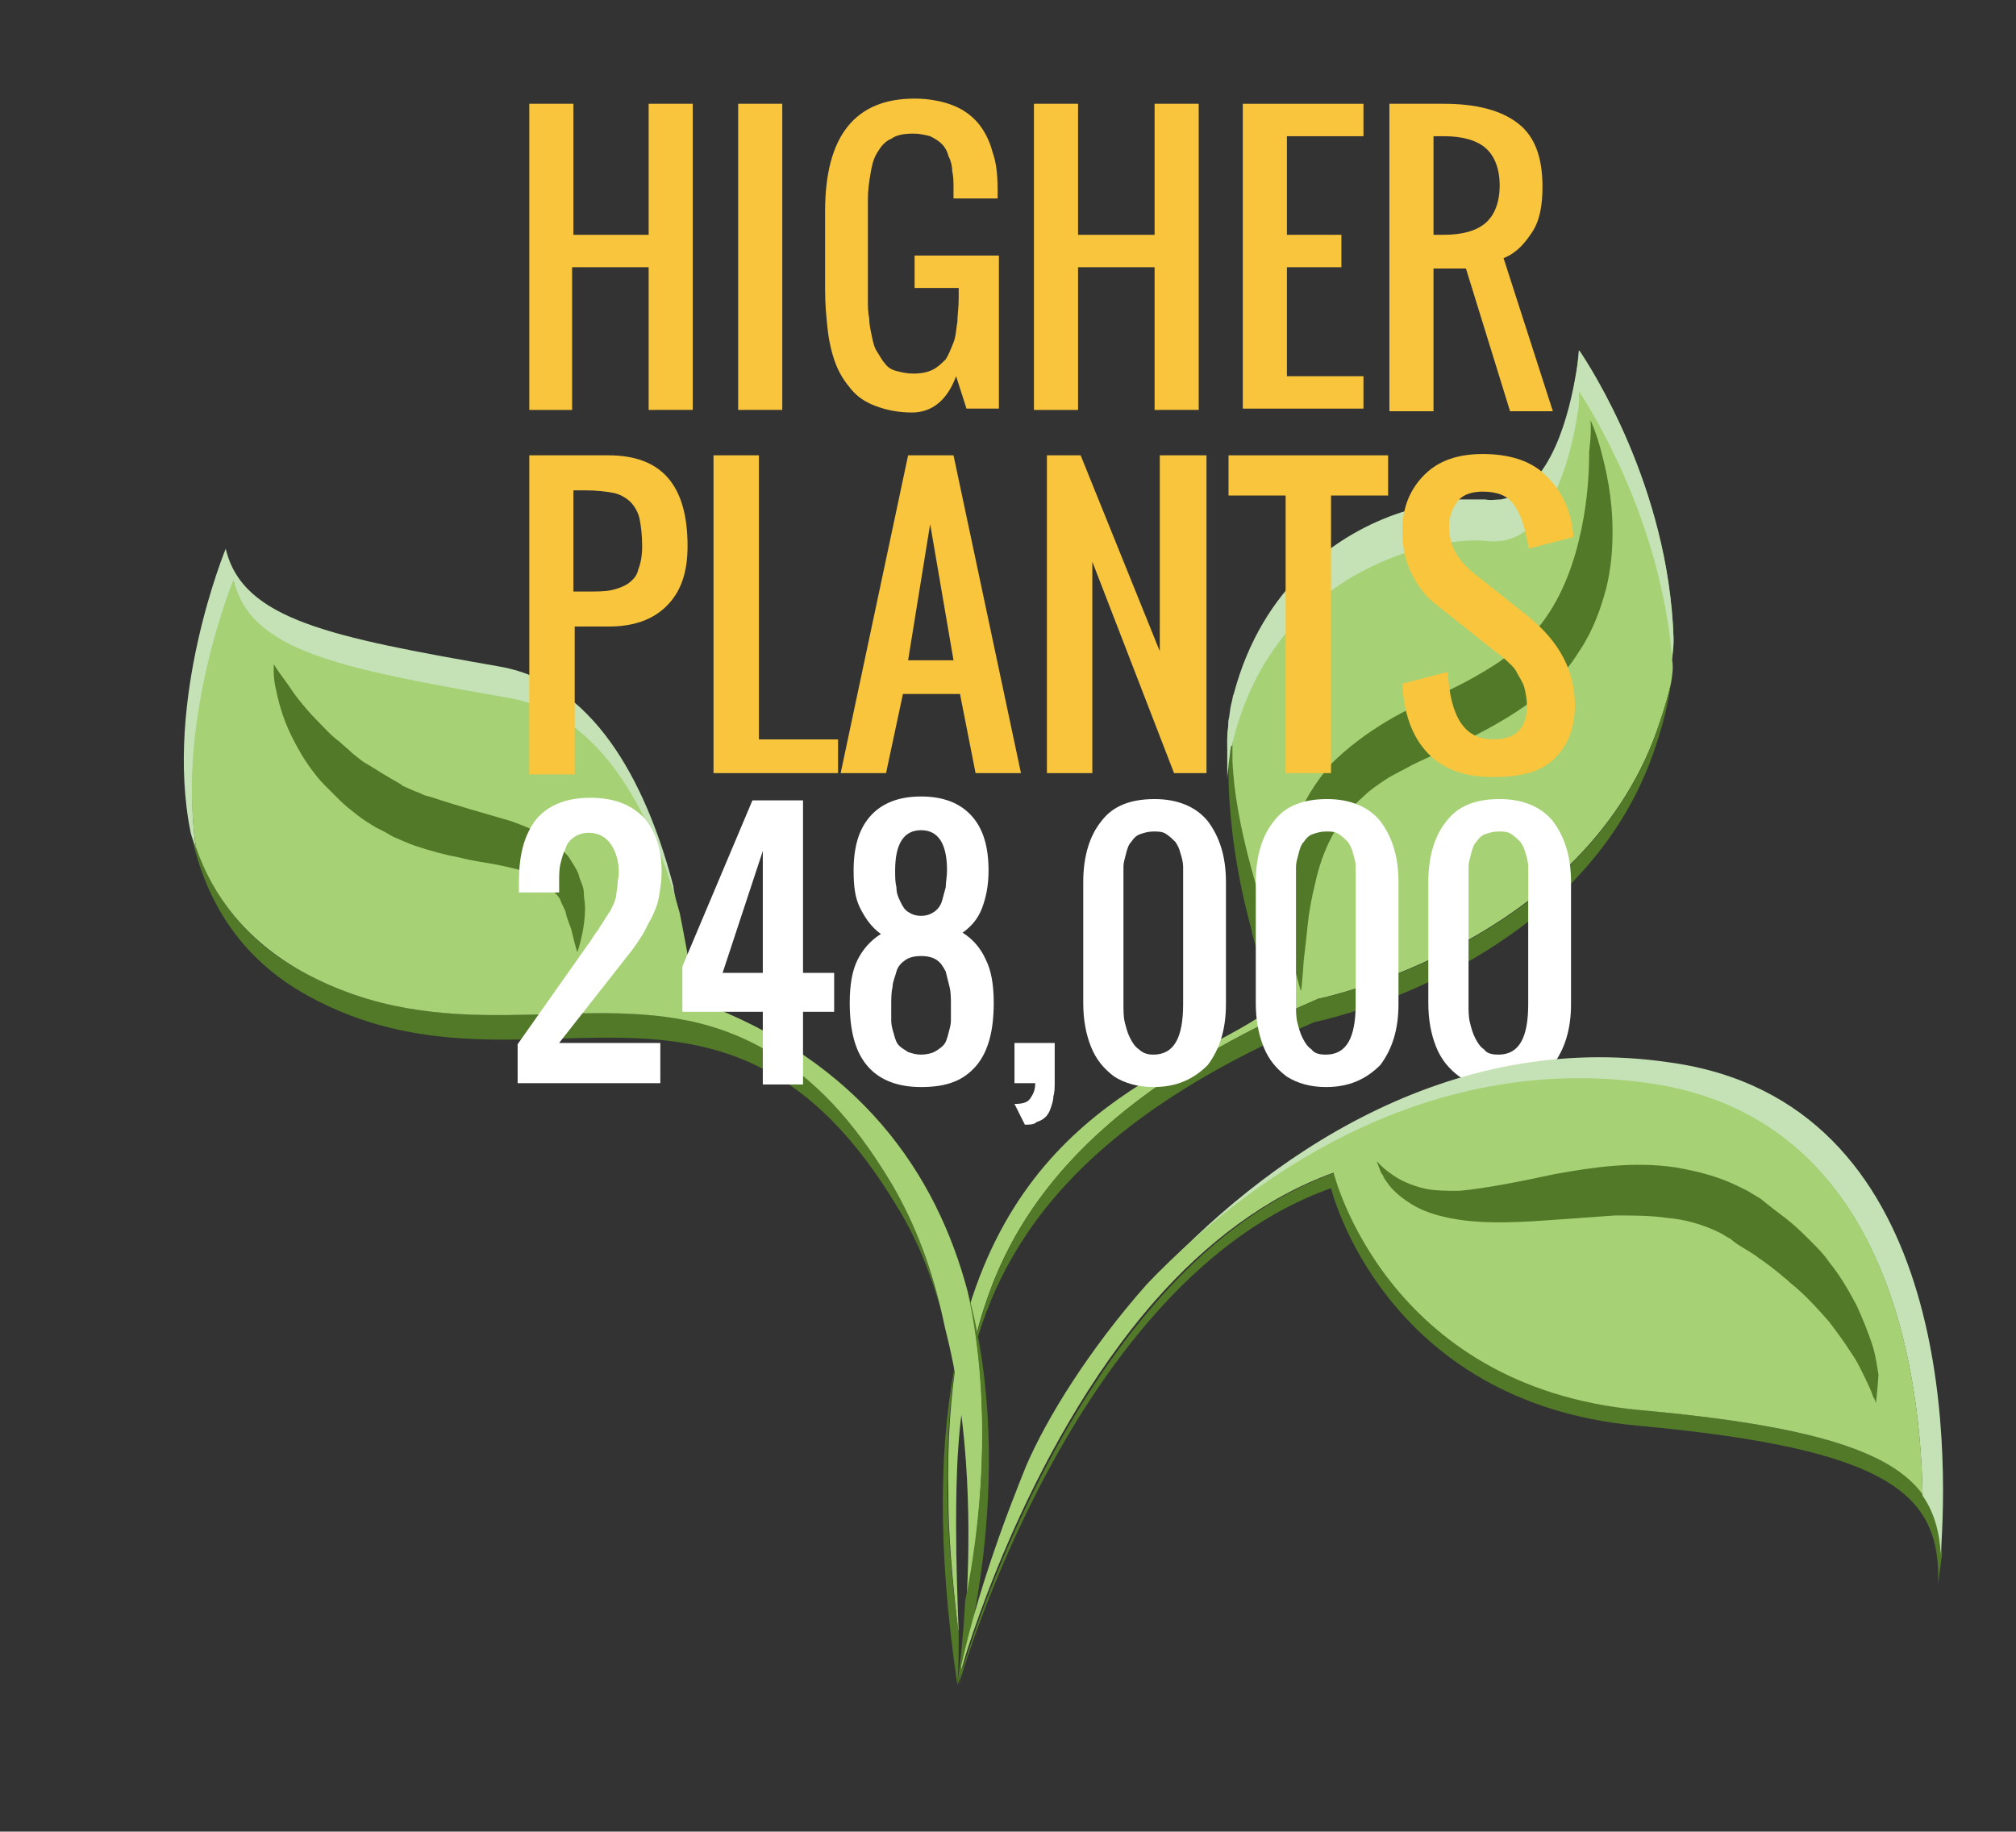 <?xml version="1.0" encoding="utf-8"?>
<!-- Generator: Adobe Illustrator 19.2.1, SVG Export Plug-In . SVG Version: 6.00 Build 0)  -->
<svg version="1.1" xmlns="http://www.w3.org/2000/svg" xmlns:xlink="http://www.w3.org/1999/xlink" x="0px" y="0px" width="155.4px"
	 height="141.2px" viewBox="0 0 155.4 141.2" enable-background="new 0 0 155.4 141.2" xml:space="preserve">
<rect x="0" y="0" width="155.4" height="141.2" fill="#333333" stroke="none"/>
<g id="plant-3">
	<g>
		<path fill="#A6D175" d="M128.8,52.7c-0.2,0.9-0.5,1.9-0.8,2.8C122.5,72.7,101.6,77,101.6,77c-1.1,0.5-2.1,0.9-3.1,1.4
			C84.7,85,78.6,92.6,76,100.4c-0.6,1.7-1,3.5-1.3,5.2l0,0c-0.9,4-1,8.1-1,12.1c0,2.7,0.1,5.5,0.2,8.2c0-0.2-0.1-0.4-0.1-0.7
			c-0.4-3.6-0.7-6.9-0.7-9.9c-0.1-4.2,0.2-7.8,0.7-11c0,0,0,0,0,0c4.1-19.5,18.5-22.1,24.4-26.7c0,0,0,0,0,0c0,0,0,0,0,0
			c0,0,0-0.1,0-0.1c-0.1-0.4-0.3-0.8-0.4-1.2c0.3-0.2,0.5-0.4,0.8-0.6c-2.3-6.5-3.5-12-3.9-16.7c0-0.5-0.1-1-0.1-1.5
			c0-0.2,0-0.3,0-0.5c0-0.5,0.1-0.9,0.1-1.4c0.1-0.4,0.4-0.8,0.4-1.1c0.1-0.3,0.3-0.8,0.3-0.8c2.2-8.3,7.6-12.5,12.6-14.1
			c0,0,0,0,0,0c0.4-0.1,0.8-0.3,1.2-0.4c0,0,0,0,0,0c0.6-0.2,1.2-0.3,1.8-0.4c0.2,0,0.4-0.1,0.6-0.1c0.4-0.1,0.7-0.1,1-0.1
			c0.2,0,0.3,0,0.5,0c0.2,0,0.3,0,0.5,0c0.2,0,0.3,0,0.5,0c0.1,0,0.3,0,0.4,0c0.4,0.1,0.8,0,1.2,0c3.9-0.6,5.3-6.7,5.8-9.8
			c0.1-0.9,0.2-1.5,0.2-1.7c0,0,0,0,0,0c0,0,0,0,0.1,0.1c0.8,1.2,6.8,10.4,7.2,22c0,0,0,0,0,0c0,0.1,0,0.3,0,0.4
			c0,0.4-0.1,0.9-0.1,1.3l0,0C129,51.5,128.9,52.1,128.8,52.7z"/>
		<path fill="#517928" d="M127.7,57.3c-5.5,17.3-26.4,21.5-26.4,21.5C83.1,86.6,76.8,96,74.7,105.7c1.7-10.3,7.6-20.4,26.9-28.7
			c0,0,20.9-4.2,26.4-21.5c0.3-0.9,0.6-1.9,0.8-2.8C128.6,54.2,128.2,55.8,127.7,57.3z"/>
		<path fill="#517928" d="M99.7,76.9c-0.3,0.2-1.1,0.5-1.4,0.7c-0.7-1.9-1.3-3.9-1.8-5.7c0,0,0-0.1,0-0.1c-1.2-4.4-1.7-8.2-1.8-11.6
			l0,0c0-0.9,0-1.8,0-2.7c0-0.2,0-0.3,0-0.5c0-0.5,0.1-0.9,0.1-1.4c0.1-0.4,0.1-0.8,0.2-1.2c0.1-0.3,0.1-0.6,0.2-0.8
			C95.1,54.8,95,56,95,57.3c0,0,0,0,0,0c0,0.4,0,0.8,0,1.3C95.2,63.6,97.1,69.7,99.7,76.9z"/>
		<path fill="#C4E2B5" d="M121.6,31.9c-0.5,3.3-2.2,10.4-7,9.8C110.4,41.3,98.2,44,95,57.3c0,0,0,0,0,0c0,0.1,0,0.2-0.1,0.2
			c-0.1,0.4-0.1,0.9-0.2,1.4c0,0.4-0.1,0.8-0.1,1.2c0-0.9,0-1.8,0-2.7c0-0.2,0-0.3,0-0.5c0-0.5,0.1-0.9,0.1-1.4
			c0.1-0.4,0.1-0.8,0.2-1.2c0.1-0.3,0.1-0.6,0.2-0.8l0,0c0,0,0,0,0,0c2.2-8.3,8-12.4,12.9-14c0,0,0,0,0,0c0.4-0.1,0.8-0.3,1.2-0.4
			c0,0,0,0,0,0c0.6-0.2,1.2-0.3,1.8-0.4c0.2,0,0.4-0.1,0.6-0.1c0.4-0.1,0.7-0.1,1-0.1c0.2,0,0.3,0,0.5,0c0.2,0,0.3,0,0.5,0
			c0.2,0,0.3,0,0.5,0c0.1,0,0.3,0,0.4,0c0.4,0.1,0.8,0,1.2,0c3.9-0.7,5.3-6.8,5.8-9.8c0.2-1,0.2-1.7,0.2-1.7s0,0,0,0c0,0,0,0,0,0
			c0,0,0,0,0.1,0.1c0.8,1.2,6.8,10.4,7.2,22c0,0,0,0,0,0c0,0.1,0,0.3,0,0.4c0,0.4-0.1,0.9-0.1,1.3c-0.9-10.9-6.4-19.4-7.1-20.5
			c-0.1-0.1-0.1-0.1-0.1-0.1S121.8,30.9,121.6,31.9z"/>
		<g>
			<path fill="#517928" d="M122.6,32.4c0,0,0.4,0.8,0.8,2.3c0.4,1.5,0.9,3.6,0.9,6.3c0,1.3-0.1,2.8-0.5,4.4c-0.4,1.5-1,3.2-2,4.7
				c-0.5,0.8-1,1.5-1.7,2.2c-0.6,0.7-1.4,1.3-2.1,1.8c-1.5,1.1-3.1,2-4.7,2.8c-1.6,0.8-3.1,1.4-4.5,2.1c-0.7,0.4-1.4,0.7-2,1.1
				c-0.6,0.4-1.2,0.8-1.7,1.3c-2.1,1.8-3.2,4.3-3.7,6.6c-0.3,1.2-0.5,2.3-0.6,3.3c-0.1,1-0.2,1.9-0.3,2.7c-0.1,1.5-0.2,2.4-0.2,2.4
				s-0.1-0.2-0.2-0.6c-0.1-0.4-0.3-1-0.4-1.7c-0.2-0.7-0.4-1.7-0.5-2.7c-0.1-1.1-0.2-2.3-0.1-3.6c0.1-1.4,0.3-2.9,0.8-4.4
				c0.5-1.5,1.5-3.1,2.7-4.5c1.3-1.3,2.8-2.4,4.3-3.3c1.5-0.9,3.1-1.6,4.6-2.3c1.5-0.7,2.9-1.5,4.1-2.3c0.7-0.5,1.2-0.9,1.8-1.4
				c0.5-0.5,1-1,1.4-1.5c1.7-2.2,2.6-4.9,3.1-7.3c0.5-2.4,0.6-4.5,0.6-6C122.7,33.2,122.6,32.4,122.6,32.4z"/>
		</g>
	</g>
	<path fill="#517928" d="M73.8,129.9c-1.6-10.8-1.4-19.1,0-25.6c-1,5.7-1.1,12.8,0.1,21.6C73.9,127.3,73.9,128.6,73.8,129.9z"/>
</g>
<g id="plant-2">
	<g>
		<path fill="#517928" d="M72.7,101.6c-0.8-3-1.9-5.9-3.5-8.5c-13.4-22.4-28.6-7.1-45.4-16.3c-5.5-3-8.1-7.7-9.1-12.7
			c1.3,4.3,3.8,8.2,8.6,10.8c16.8,9.2,32-6.1,45.4,16.3C70.6,94.3,71.8,97.9,72.7,101.6z"/>
		<path fill="#C4E2B5" d="M52.4,70.5c-1.9-6.9-5.7-15.3-13.2-16.6c-13.1-2.3-19.9-3.7-21.2-9.1c0,0-4.3,10.6-2.9,20.6
			c-0.1-0.4-0.3-0.8-0.4-1.2c0,0,0,0,0,0c-2.1-10.3,2.7-21.9,2.7-21.9c1.3,5.5,8.1,6.8,21.2,9.1c7.7,1.4,11.5,10,13.3,16.9
			C52,69.1,52.2,69.8,52.4,70.5z"/>
		<path fill="#A6D175" d="M74.6,99.6c0.1,0.4,0.2,0.9,0.3,1.3l0,0c1.2,6.5,0.9,13,0.3,18c-0.2,1.7-0.5,3.3-0.7,4.6
			c0.3-5.3,0.3-13.2-1.5-20.5c-0.1-0.4-0.2-0.8-0.3-1.3c-0.8-3.7-2.1-7.3-4-10.5c-1.5-2.5-3-4.5-4.5-6.1c-3.3-3.5-6.7-5.3-10.2-6.2
			c-9.5-2.4-19.8,2-30.7-4c-4.3-2.4-6.9-5.8-8.2-9.6c-1.5-10,2.9-20.6,2.9-20.6c1.3,5.5,8.1,6.8,21.2,9.1
			c7.5,1.3,11.3,9.7,13.2,16.6l0,0c0.4,2,0.7,3.7,0.9,4.9c0.2,1.1,0.2,1.8,0.2,1.8c0.1,0,0.2,0.1,0.3,0.1
			C66.3,81.8,72.2,90.5,74.6,99.6z"/>
		<g>
			<path fill="#517928" d="M21.1,51.2c0,0,0.3,0.5,0.9,1.3c0.3,0.4,0.6,0.9,1,1.4c0.4,0.5,0.9,1.1,1.4,1.6c0.6,0.6,1.1,1.2,1.8,1.7
				c0.3,0.3,0.7,0.6,1,0.9c0.4,0.3,0.7,0.6,1.1,0.8c0.8,0.5,1.6,1,2.5,1.5l0.3,0.2l0,0c0,0-0.1-0.1-0.1,0l0,0l0,0l0.1,0l0.2,0.1
				l0.7,0.3c0.3,0.1,0.5,0.2,0.7,0.3l0.7,0.2c0.9,0.3,1.9,0.6,2.9,0.9c1,0.3,2.1,0.6,3.1,0.9c1.1,0.4,2.1,0.8,3.1,1.5
				c0.5,0.3,0.9,0.8,1.3,1.2c0.3,0.5,0.6,0.9,0.8,1.4c0.1,0.5,0.4,0.9,0.4,1.4c0,0.4,0.1,0.8,0.1,1.2c0,0.7-0.1,1.4-0.2,1.9
				c-0.2,1-0.4,1.5-0.4,1.5s-0.2-0.6-0.4-1.5c-0.1-0.5-0.4-1-0.5-1.6c-0.1-0.3-0.3-0.6-0.4-0.9c-0.1-0.3-0.4-0.5-0.6-0.8
				c-0.2-0.2-0.5-0.5-0.7-0.7c-0.3-0.2-0.6-0.4-0.9-0.5c-0.7-0.3-1.5-0.5-2.5-0.7c-0.9-0.2-2-0.3-3.1-0.6c-1.1-0.2-2.2-0.5-3.4-0.9
				c-0.6-0.2-1.2-0.5-1.7-0.7l-0.7-0.4L29.4,64L29,63.8c-0.5-0.3-1-0.6-1.5-1c-0.5-0.4-0.9-0.7-1.3-1.1c-0.4-0.4-0.8-0.8-1.2-1.2
				c-0.4-0.4-0.7-0.8-1-1.2c-0.6-0.8-1.1-1.7-1.5-2.5c-0.8-1.6-1.1-3-1.3-4c-0.1-0.5-0.1-0.9-0.1-1.2C21.1,51.4,21.1,51.2,21.1,51.2
				z"/>
		</g>
	</g>
	<path fill="#517928" d="M73.8,129.9c0-0.2,0.4-2.7,0.6-6.5c1.1-5.3,2.2-14.6,0.2-23.8C78.6,114.1,74,129.5,73.8,129.9z"/>
</g>
<g id="plant-text">
	<g>
		<rect x="39.1" y="8" fill="none" width="91.1" height="82.3"/>
		<path fill="#F9C53D" d="M40.8,31.6V8h3.4v10.1H50V8h3.4v23.6H50v-11h-5.9v11H40.8z"/>
		<path fill="#F9C53D" d="M56.9,31.6V8h3.4v23.6H56.9z"/>
		<path fill="#F9C53D" d="M70.3,31.8c-1.1,0-2-0.2-2.8-0.5c-0.8-0.3-1.4-0.7-1.9-1.3s-0.9-1.2-1.2-2c-0.3-0.8-0.5-1.7-0.6-2.6
			c-0.1-0.9-0.2-1.9-0.2-3.1v-6c0-5.8,2.3-8.7,6.9-8.7c1.1,0,2.1,0.2,2.9,0.5c0.8,0.3,1.5,0.8,2,1.4s0.9,1.4,1.1,2.2
			c0.3,0.8,0.4,1.8,0.4,2.9c0,0.2,0,0.4,0,0.7h-3.4v-0.7c0-0.6,0-1-0.1-1.4c0-0.4-0.1-0.8-0.3-1.2c-0.1-0.4-0.3-0.7-0.5-0.9
			c-0.2-0.2-0.5-0.4-0.9-0.6c-0.4-0.1-0.8-0.2-1.3-0.2c-0.7,0-1.3,0.1-1.7,0.4c-0.5,0.2-0.8,0.6-1.1,1.1c-0.3,0.5-0.4,1-0.5,1.6
			c-0.1,0.6-0.2,1.2-0.2,2v7.6c0,0.6,0,1.1,0.1,1.5c0,0.5,0.1,0.9,0.2,1.4c0.1,0.5,0.2,0.9,0.4,1.2c0.2,0.3,0.4,0.7,0.6,0.9
			c0.2,0.3,0.5,0.5,0.9,0.6c0.4,0.1,0.8,0.2,1.3,0.2c0.6,0,1.1-0.1,1.5-0.3c0.4-0.2,0.7-0.5,1-0.8c0.2-0.3,0.4-0.8,0.6-1.3
			s0.2-1.1,0.3-1.6c0-0.5,0.1-1.1,0.1-1.8v-0.8h-3.4v-2.5H77v11.8h-2.5l-0.8-2.5C73,30.9,71.8,31.8,70.3,31.8z"/>
		<path fill="#F9C53D" d="M79.7,31.6V8h3.4v10.1H89V8h3.4v23.6H89v-11h-5.9v11H79.7z"/>
		<path fill="#F9C53D" d="M95.8,31.6V8h9.3v2.5h-5.9v7.6h4.2v2.5h-4.2v8.4h5.9v2.5H95.8z"/>
		<path fill="#F9C53D" d="M107.1,31.6V8h4.2c2.5,0,4.4,0.5,5.7,1.5c1.3,1,1.9,2.6,1.9,4.9c0,1.4-0.2,2.6-0.8,3.5s-1.2,1.6-2.2,2
			l3.8,11.8h-3.3l-3.4-11h-2.5v11H107.1z M110.5,18.1h0.8c1.4,0,2.5-0.3,3.2-0.9c0.7-0.6,1.1-1.6,1.1-2.9s-0.4-2.3-1.1-2.9
			c-0.7-0.6-1.8-0.9-3.2-0.9h-0.8V18.1z"/>
		<path fill="#F9C53D" d="M40.8,59.6V35.1h6.1c4.1,0,6.1,2.3,6.1,7c0,2-0.5,3.5-1.6,4.6s-2.6,1.6-4.5,1.6h-2.6v11.4H40.8z
			 M44.3,45.6h0.9c0.8,0,1.4,0,1.9-0.1s1-0.3,1.3-0.5c0.4-0.3,0.7-0.6,0.8-1.1c0.2-0.5,0.3-1.1,0.3-1.8c0-0.9-0.1-1.6-0.2-2.1
			c-0.1-0.5-0.4-1-0.7-1.3s-0.8-0.6-1.3-0.7c-0.5-0.1-1.3-0.2-2.2-0.2h-0.9V45.6z"/>
		<path fill="#F9C53D" d="M55,59.6V35.1h3.5V57h6.1v2.6H55z"/>
		<path fill="#F9C53D" d="M64.8,59.6L70,35.1h3.5l5.2,24.5h-3.5L74,53.5h-4.4l-1.3,6.1H64.8z M70,50.9h3.5l-1.8-10.5L70,50.9z"/>
		<path fill="#F9C53D" d="M80.7,59.6V35.1h2.6l6.1,15.1V35.1H93v24.5h-2.5l-6.3-16.3v16.3H80.7z"/>
		<path fill="#F9C53D" d="M99.1,59.6V38.2h-4.4v-3.1H107v3.1h-4.4v21.4H99.1z"/>
		<path fill="#F9C53D" d="M115.1,59.9c-2.2,0-3.9-0.6-5.1-1.9s-1.8-3.1-1.9-5.3l3.5-0.9c0.2,3.5,1.3,5.2,3.5,5.2
			c1.8,0,2.6-0.9,2.6-2.6c0-0.5-0.1-1-0.2-1.4s-0.4-0.8-0.6-1.2s-0.6-0.7-0.8-0.9s-0.6-0.5-1-0.8l-4.4-3.5c-0.8-0.6-1.4-1.4-1.9-2.4
			s-0.7-2.1-0.7-3.3c0-1.8,0.6-3.2,1.7-4.3s2.6-1.6,4.5-1.6c2,0,3.6,0.5,4.7,1.5s1.9,2.3,2.2,4.1c0,0.2,0.1,0.5,0.1,0.8l-3.5,0.9
			c0-0.2,0-0.4-0.1-0.7c-0.2-1.1-0.5-2-1-2.7s-1.3-1-2.4-1c-0.8,0-1.5,0.2-1.9,0.7s-0.7,1.1-0.7,2c0,1.4,0.6,2.5,1.8,3.5l4.4,3.5
			c2.3,1.9,3.5,4.1,3.5,6.8c0,1.8-0.6,3.2-1.7,4.2S117,59.9,115.1,59.9z"/>
		<path fill="#FFFFFF" d="M39.9,83.6v-3.1l5.5-7.8c0.1-0.1,0.2-0.3,0.4-0.6c0.2-0.3,0.4-0.5,0.4-0.6c0.1-0.1,0.2-0.3,0.4-0.6
			c0.2-0.3,0.3-0.5,0.4-0.6c0.1-0.2,0.2-0.4,0.3-0.6c0.1-0.3,0.2-0.5,0.2-0.7c0-0.2,0.1-0.5,0.1-0.8c0-0.3,0.1-0.6,0.1-0.9
			c0-0.9-0.2-1.6-0.6-2.2c-0.4-0.6-1-0.9-1.7-0.9c-0.4,0-0.8,0.1-1.1,0.3c-0.3,0.2-0.6,0.5-0.7,0.9c-0.2,0.4-0.3,0.8-0.4,1.2
			s-0.1,0.9-0.1,1.4v0.8h-3.1V68c0-2.1,0.4-3.6,1.3-4.8c0.9-1.1,2.3-1.7,4.2-1.7c1.8,0,3.1,0.5,4.1,1.5c0.9,1,1.4,2.4,1.4,4.2
			c0,0.7-0.1,1.3-0.2,1.9c-0.1,0.6-0.3,1.1-0.6,1.7c-0.3,0.5-0.5,1-0.7,1.3c-0.2,0.3-0.5,0.8-0.9,1.3l-5.5,7h7.8v3.1H39.9z"/>
		<path fill="#FFFFFF" d="M58.8,83.6V78h-6.2v-3.5L58,61.7h3.9V75h2.4v3h-2.4v5.6H58.8z M55.7,75h3.1v-9.4L55.7,75z"/>
		<path fill="#FFFFFF" d="M71,83.8c-1.9,0-3.3-0.6-4.2-1.7c-0.9-1.1-1.3-2.7-1.3-4.8c0-1.4,0.2-2.5,0.6-3.3c0.4-0.8,1-1.5,1.8-2
			c-0.7-0.5-1.2-1.2-1.6-2s-0.5-1.7-0.5-2.9c0-1.8,0.4-3.2,1.3-4.2c0.9-1,2.2-1.5,3.9-1.5c1.7,0,3,0.5,3.9,1.5
			c0.9,1,1.3,2.4,1.3,4.2c0,1.2-0.2,2.1-0.5,2.9c-0.3,0.8-0.8,1.4-1.5,1.9c0.8,0.5,1.4,1.2,1.8,2.1c0.4,0.8,0.6,1.9,0.6,3.3
			c0,2.1-0.4,3.7-1.3,4.8C74.3,83.3,73,83.8,71,83.8z M70,81.1c0.3,0.1,0.6,0.2,1,0.2s0.8-0.1,1-0.2s0.5-0.3,0.7-0.5
			c0.2-0.2,0.3-0.5,0.4-0.9s0.2-0.7,0.2-1s0-0.7,0-1.2c0-0.5,0-1-0.1-1.4c-0.1-0.4-0.2-0.8-0.3-1.2c-0.2-0.4-0.4-0.7-0.7-0.9
			c-0.3-0.2-0.7-0.3-1.2-0.3s-0.9,0.1-1.2,0.3c-0.3,0.2-0.6,0.5-0.7,0.9s-0.3,0.8-0.3,1.2c-0.1,0.4-0.1,0.9-0.1,1.4
			c0,0.5,0,0.9,0,1.2c0,0.3,0.1,0.7,0.2,1c0.1,0.4,0.2,0.7,0.4,0.9S69.7,80.9,70,81.1z M71,70.6c0.4,0,0.7-0.1,1-0.3
			s0.5-0.5,0.6-0.8c0.1-0.4,0.2-0.7,0.3-1.1c0-0.4,0.1-0.8,0.1-1.3c0-2.1-0.7-3.1-2-3.1c-1.3,0-2,1-2,3.1c0,0.5,0,0.9,0.1,1.3
			c0,0.4,0.1,0.7,0.3,1.1s0.3,0.6,0.6,0.8S70.6,70.6,71,70.6z"/>
		<path fill="#FFFFFF" d="M79,86.7l-0.8-1.6c0.6,0,1-0.1,1.2-0.4s0.4-0.6,0.4-1.2h-1.6v-3.1h3.1c0,1.2,0,2.2,0,3
			c0,0.4,0,0.8-0.1,1.1c0,0.3-0.1,0.6-0.2,0.9s-0.2,0.5-0.4,0.7s-0.4,0.3-0.7,0.4C79.7,86.7,79.4,86.7,79,86.7z"/>
		<path fill="#FFFFFF" d="M88.9,83.8c-1.2,0-2.2-0.3-3-0.8c-0.8-0.6-1.4-1.3-1.8-2.3c-0.4-1-0.6-2.1-0.6-3.4V68c0-2,0.5-3.6,1.4-4.7
			c0.9-1.2,2.3-1.7,4.1-1.7c1.8,0,3.2,0.6,4.1,1.7c0.9,1.2,1.4,2.7,1.4,4.7v9.4c0,2-0.5,3.5-1.4,4.7C92,83.2,90.7,83.8,88.9,83.8z
			 M88.9,81.3c1.6,0,2.3-1.3,2.3-3.9V68c0-0.4,0-0.8,0-1.2c0-0.3-0.1-0.7-0.2-1c-0.1-0.4-0.2-0.6-0.4-0.9c-0.2-0.2-0.4-0.4-0.7-0.6
			s-0.6-0.2-1-0.2s-0.7,0.1-1,0.2s-0.5,0.3-0.7,0.6c-0.2,0.2-0.3,0.5-0.4,0.9c-0.1,0.4-0.2,0.7-0.2,1c0,0.3,0,0.7,0,1.2v9.4
			c0,0.5,0,1,0.1,1.4s0.2,0.8,0.4,1.2c0.2,0.4,0.4,0.7,0.7,0.9C88.1,81.2,88.5,81.3,88.9,81.3z"/>
		<path fill="#FFFFFF" d="M102.2,83.8c-1.2,0-2.2-0.3-3-0.8c-0.8-0.6-1.4-1.3-1.8-2.3c-0.4-1-0.6-2.1-0.6-3.4V68
			c0-2,0.5-3.6,1.4-4.7c0.9-1.2,2.3-1.7,4.1-1.7c1.8,0,3.2,0.6,4.1,1.7c0.9,1.2,1.4,2.7,1.4,4.7v9.4c0,2-0.5,3.5-1.4,4.7
			C105.3,83.2,104,83.8,102.2,83.8z M102.2,81.3c1.6,0,2.3-1.3,2.3-3.9V68c0-0.4,0-0.8,0-1.2c0-0.3-0.1-0.7-0.2-1
			c-0.1-0.4-0.2-0.6-0.4-0.9c-0.2-0.2-0.4-0.4-0.7-0.6s-0.6-0.2-1-0.2s-0.7,0.1-1,0.2s-0.5,0.3-0.7,0.6c-0.2,0.2-0.3,0.5-0.4,0.9
			c-0.1,0.4-0.2,0.7-0.2,1c0,0.3,0,0.7,0,1.2v9.4c0,0.5,0,1,0.1,1.4s0.2,0.8,0.4,1.2c0.2,0.4,0.4,0.7,0.7,0.9
			C101.3,81.2,101.7,81.3,102.2,81.3z"/>
		<path fill="#FFFFFF" d="M115.5,83.8c-1.2,0-2.2-0.3-3-0.8c-0.8-0.6-1.4-1.3-1.8-2.3c-0.4-1-0.6-2.1-0.6-3.4V68
			c0-2,0.5-3.6,1.4-4.7c0.9-1.2,2.3-1.7,4.1-1.7c1.8,0,3.2,0.6,4.1,1.7c0.9,1.2,1.4,2.7,1.4,4.7v9.4c0,2-0.5,3.5-1.4,4.7
			C118.6,83.2,117.3,83.8,115.5,83.8z M115.5,81.3c1.6,0,2.3-1.3,2.3-3.9V68c0-0.4,0-0.8,0-1.2c0-0.3-0.1-0.7-0.2-1
			c-0.1-0.4-0.2-0.6-0.4-0.9c-0.2-0.2-0.4-0.4-0.7-0.6s-0.6-0.2-1-0.2s-0.7,0.1-1,0.2s-0.5,0.3-0.7,0.6c-0.2,0.2-0.3,0.5-0.4,0.9
			c-0.1,0.4-0.2,0.7-0.2,1c0,0.3,0,0.7,0,1.2v9.4c0,0.5,0,1,0.1,1.4s0.2,0.8,0.4,1.2c0.2,0.4,0.4,0.7,0.7,0.9
			C114.6,81.2,115,81.3,115.5,81.3z"/>
	</g>
</g>
<g id="plant-1">
	<g>
		<path fill="#517928" d="M149.4,122.1c0.2-6.9-3.6-10.4-23.2-12.2c-19.6-1.8-23.6-18.3-23.6-18.3c-19.9,7-28.7,38.3-28.7,38.3
			s0.1-0.5,0.3-1.5c0,0.2,0,0.3,0,0.3s8.8-31.2,28.7-38.3c0,0,4,16.5,23.6,18.3c18.5,1.7,23,4.9,23.2,11.1c0,0,0,0,0,0
			C149.5,121.2,149.4,122.1,149.4,122.1z"/>
		<path fill="#C4E2B5" d="M149.6,119.8c-0.1-1.7-0.5-3.2-1.4-4.5c-0.2-11.1-3.4-29.2-21-31.7c-16.1-2.3-29.6,6.1-38.7,15.5
			c9-10,23.2-19.7,40.2-17.2C150.5,84.9,150.2,111.6,149.6,119.8z"/>
		<path fill="#A6D175" d="M148.2,115.2c-2.4-3.3-8.5-5.3-21.8-6.5c-19.6-1.8-23.6-18.3-23.6-18.3c-5.3,1.9-9.9,5.5-13.7,9.8
			c-10.3,11.7-15,28.5-15,28.5s0-0.1,0-0.3l0,0c0.4-1.8,1.2-5.1,2.9-9.9c0.6-1.7,1.3-3.5,2.1-5.5c1.6-3.7,4.8-8.9,9.3-14
			c0,0,0,0,0,0c9-9.4,22.6-17.8,38.7-15.5C144.8,86,148,104.2,148.2,115.2z"/>
		<g>
			<path fill="#517928" d="M144.6,108.2c0,0,0-0.2-0.2-0.5c-0.1-0.3-0.3-0.8-0.6-1.4c-0.3-0.6-0.6-1.3-1.1-2
				c-0.5-0.8-1.1-1.6-1.7-2.4c-0.7-0.8-1.5-1.7-2.4-2.5c-0.2-0.2-0.5-0.4-0.7-0.6c-0.2-0.2-0.5-0.4-0.7-0.6c-0.5-0.4-1-0.8-1.6-1.2
				c-0.5-0.4-1.1-0.7-1.7-1.1l-0.4-0.3c0,0-0.1,0,0.1,0l0,0l0,0l-0.1,0l-0.1-0.1l-0.2-0.1l-0.5-0.3l-0.4-0.2c-1.1-0.5-2.4-0.9-3.7-1
				c-1.3-0.2-2.7-0.2-4.1-0.2c-1.4,0.1-2.8,0.2-4.2,0.3c-2.8,0.2-5.5,0.4-8,0c-1.2-0.2-2.3-0.5-3.2-1c-0.9-0.5-1.6-1.1-2-1.6
				c-0.2-0.3-0.4-0.5-0.5-0.8c-0.2-0.2-0.2-0.4-0.3-0.6c-0.1-0.3-0.2-0.5-0.2-0.5s0.1,0.1,0.4,0.4c0.2,0.2,0.7,0.6,1.2,0.9
				c0.5,0.3,1.2,0.6,2,0.8c0.8,0.2,1.8,0.2,2.8,0.2c2.1-0.2,4.6-0.7,7.4-1.3c2.8-0.5,6-1,9.3-0.5c1.7,0.3,3.3,0.7,4.9,1.5l0.6,0.3
				l0.5,0.3l0.5,0.3l0.5,0.4c0.6,0.5,1.2,0.9,1.8,1.4c0.6,0.5,1.1,1,1.6,1.5c0.5,0.5,1,1,1.4,1.6c0.9,1.1,1.5,2.2,2.1,3.3
				c0.5,1.1,0.9,2.1,1.2,3c0.3,0.9,0.4,1.8,0.5,2.4C144.7,107.4,144.6,108.2,144.6,108.2z"/>
		</g>
	</g>
	<g>
	</g>
	<g>
	</g>
	<g>
	</g>
	<g>
	</g>
	<g>
	</g>
	<g>
	</g>
</g>
</svg>
